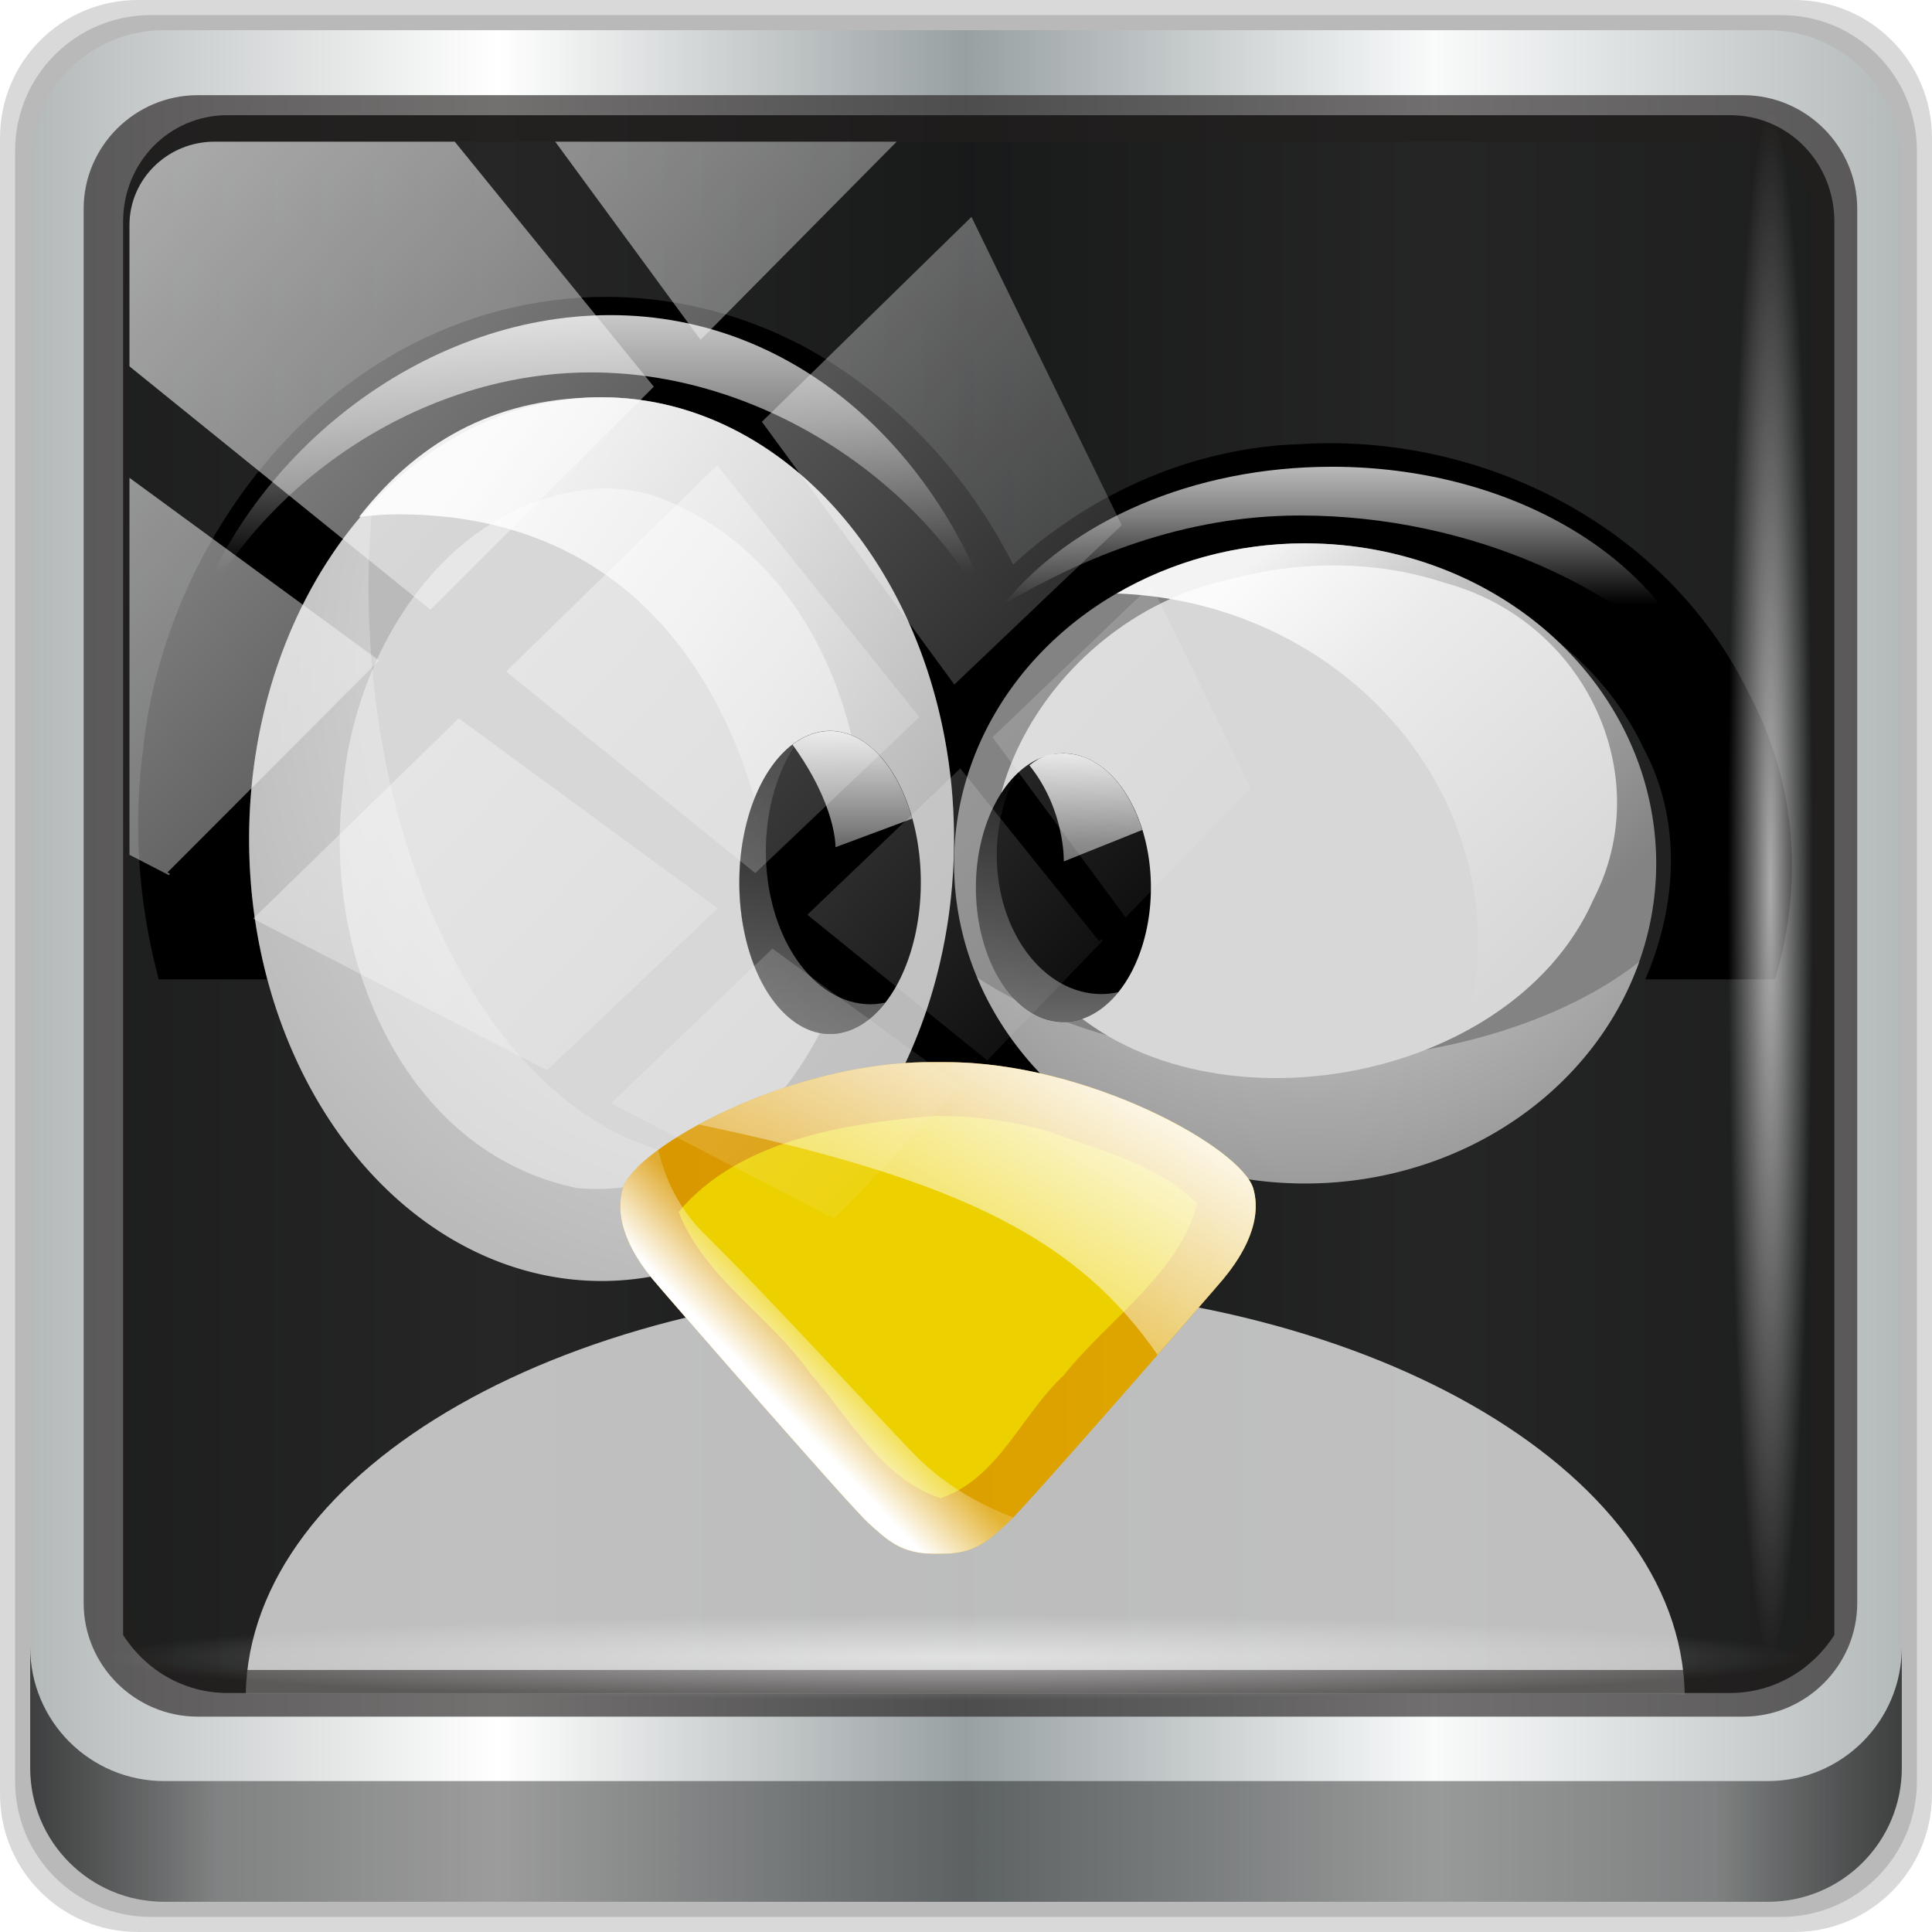 <?xml version="1.0" encoding="UTF-8" standalone="no"?>
<!-- Created with Inkscape (http://www.inkscape.org/) -->

<svg
   xmlns:dc="http://purl.org/dc/elements/1.1/"
   xmlns:cc="http://creativecommons.org/ns#"
   xmlns:rdf="http://www.w3.org/1999/02/22-rdf-syntax-ns#"
   xmlns:svg="http://www.w3.org/2000/svg"
   xmlns="http://www.w3.org/2000/svg"
   xmlns:xlink="http://www.w3.org/1999/xlink"
   xmlns:sodipodi="http://sodipodi.sourceforge.net/DTD/sodipodi-0.dtd"
   xmlns:inkscape="http://www.inkscape.org/namespaces/inkscape"
   width="96"
   height="96"
   viewBox="0 0 96 96"
   version="1.1"
   id="svg1072"
   inkscape:version="0.92.1 r15371"
   sodipodi:docname="supertux.svg">
  <defs
     id="defs1066">
    <linearGradient
       y2="47"
       x2="90"
       y1="47"
       x1="6"
       gradientTransform="matrix(1.107,0,0,1.107,-4.994,-3.621)"
       gradientUnits="userSpaceOnUse"
       id="linearGradient4071"
       xlink:href="#linearGradient6139-0"
       inkscape:collect="always" />
    <linearGradient
       id="linearGradient6139-0">
      <stop
         style="stop-color:#b4b9ba;stop-opacity:1"
         offset="0"
         id="stop6141-2" />
      <stop
         id="stop6151-0"
         offset="0.25"
         style="stop-color:#ffffff;stop-opacity:1;" />
      <stop
         id="stop6147-1"
         offset="0.5"
         style="stop-color:#98a0a2;stop-opacity:1" />
      <stop
         style="stop-color:#f9fbfb;stop-opacity:1"
         offset="0.75"
         id="stop6149-4" />
      <stop
         style="stop-color:#b4b9ba;stop-opacity:1"
         offset="1"
         id="stop6143-4" />
    </linearGradient>
    <linearGradient
       gradientUnits="userSpaceOnUse"
       y2="88.172"
       x2="94.5"
       y1="88.172"
       x1="1.5"
       id="linearGradient4129"
       xlink:href="#linearGradient3832-0-6-1-1"
       inkscape:collect="always"
       gradientTransform="translate(0.149,0.415)" />
    <linearGradient
       id="linearGradient3832-0-6-1-1">
      <stop
         id="stop3834-6-3-7-1"
         offset="0"
         style="stop-color:#000000;stop-opacity:1;" />
      <stop
         style="stop-color:#000000;stop-opacity:0.588;"
         offset="0.1"
         id="stop3872-2-4" />
      <stop
         id="stop3844-6-2-7-6"
         offset="0.9"
         style="stop-color:#000000;stop-opacity:0.588;" />
      <stop
         id="stop3836-5-0-2-9"
         offset="1"
         style="stop-color:#000000;stop-opacity:1;" />
    </linearGradient>
    <radialGradient
       r="43.199"
       fy="44.893"
       fx="13.948"
       cy="44.893"
       cx="13.948"
       gradientTransform="matrix(0.975,0,0,0.049,34.048,80.582)"
       gradientUnits="userSpaceOnUse"
       id="radialGradient7462"
       xlink:href="#linearGradient3737"
       inkscape:collect="always" />
    <linearGradient
       id="linearGradient3737">
      <stop
         id="stop3739"
         style="stop-color:#ffffff;stop-opacity:1"
         offset="0" />
      <stop
         id="stop3741"
         style="stop-color:#ffffff;stop-opacity:0"
         offset="1" />
    </linearGradient>
    <radialGradient
       r="43.199"
       fy="44.893"
       fx="13.948"
       cy="44.893"
       cx="13.948"
       gradientTransform="matrix(0.888,0,0,0.049,31.96,-90.317)"
       gradientUnits="userSpaceOnUse"
       id="radialGradient7464"
       xlink:href="#linearGradient3737"
       inkscape:collect="always" />
    <linearGradient
       y2="14.514"
       x2="50.528"
       y1="-28.642"
       x1="2.771"
       gradientUnits="userSpaceOnUse"
       id="linearGradient4767"
       xlink:href="#linearGradient3737"
       inkscape:collect="always" />
    <clipPath
       clipPathUnits="userSpaceOnUse"
       id="clipPath4156-4-1">
      <path
         style="opacity:0.6;fill:#ffffff;fill-opacity:1;stroke:none"
         d="m 27.046,-55.695 -14.214,13.321 h 0.061 l 15.653,21.771 10.231,-10.546 C 38.562,-32.302 27.468,-54.819 27.046,-55.695 Z M 9.647,-39.383 -5.241,-25.321 15.988,-7.806 26.372,-18.383 Z m 31.491,12.951 -9.741,9.714 8.945,12.458 7.781,-7.555 z m -49.84,4.379 -13.754,12.982 26.283,13.846 0.061,-0.062 -0.123,-0.062 L 13.599,-5.401 -8.702,-22.053 Z m 38.015,7.401 -9.803,9.775 11.579,9.559 7.628,-7.401 -8.669,-11.009 z m 20.187,5.674 -7.383,7.216 6.188,8.542 5.82,-6.137 z m -32.195,6.322 -9.557,9.498 13.662,7.185 7.934,-7.678 z m 23.312,2.374 -7.107,6.938 8.363,6.907 5.361,-5.674 -0.061,-0.092 -0.092,0.123 -6.464,-8.203 z m -8.73,8.542 -7.505,7.339 10.354,5.458 c 1.397,-1.321 5.675,-6.123 5.851,-6.322 z"
         id="path4158-0-8"
         inkscape:connector-curvature="0" />
    </clipPath>
    <linearGradient
       inkscape:collect="always"
       xlink:href="#linearGradient10039-2"
       id="linearGradient3717-2"
       gradientUnits="userSpaceOnUse"
       x1="193.531"
       y1="221.914"
       x2="193.531"
       y2="347.072"
       gradientTransform="matrix(0.381,0,0,0.203,-151.384,120.421)" />
    <linearGradient
       id="linearGradient10039-2">
      <stop
         offset="0"
         style="stop-color:#efefef;stop-opacity:1"
         id="stop10041-0" />
      <stop
         offset="1"
         style="stop-color:#bcbcbc;stop-opacity:1"
         id="stop10043-4" />
    </linearGradient>
    <linearGradient
       id="linearGradient10031-4">
      <stop
         offset="0"
         style="stop-color:#ffffff;stop-opacity:0.902"
         id="stop10033-6" />
      <stop
         offset="0.5"
         style="stop-color:#ffffff;stop-opacity:0.502"
         id="stop10370-9" />
      <stop
         offset="1"
         style="stop-color:#ffffff;stop-opacity:0"
         id="stop10035-8" />
    </linearGradient>
    <filter
       style="color-interpolation-filters:sRGB"
       id="filter12102-3"
       height="1.68"
       width="1.291"
       y="-0.34"
       x="-0.146">
      <feGaussianBlur
         stdDeviation="9.305"
         id="feGaussianBlur12104-6" />
    </filter>
    <radialGradient
       inkscape:collect="always"
       xlink:href="#linearGradient11291-2"
       id="radialGradient3728-4"
       gradientUnits="userSpaceOnUse"
       gradientTransform="matrix(-0.995,-0.016,0.015,-0.904,134.289,81.467)"
       cx="232.906"
       cy="51.546"
       fx="232.906"
       fy="51.546"
       r="36.125" />
    <linearGradient
       id="linearGradient11291-2">
      <stop
         offset="0"
         style="stop-color:#ffffff;stop-opacity:0.902"
         id="stop11293-4" />
      <stop
         offset="0.328"
         style="stop-color:#ffffff;stop-opacity:0.502"
         id="stop11295-2" />
      <stop
         offset="1"
         style="stop-color:#ffffff;stop-opacity:0"
         id="stop11297-4" />
    </linearGradient>
    <filter
       style="color-interpolation-filters:sRGB"
       id="filter11252-9"
       height="1.4"
       width="1.372"
       y="-0.2"
       x="-0.186">
      <feGaussianBlur
         stdDeviation="5.275"
         id="feGaussianBlur11254-6" />
    </filter>
    <filter
       style="color-interpolation-filters:sRGB"
       id="filter11182-5"
       height="1.251"
       width="1.339"
       y="-0.125"
       x="-0.169">
      <feGaussianBlur
         stdDeviation="4.032"
         id="feGaussianBlur11184-3" />
    </filter>
    <linearGradient
       inkscape:collect="always"
       xlink:href="#linearGradient10031-4"
       id="linearGradient3730-0"
       gradientUnits="userSpaceOnUse"
       x1="128.406"
       y1="94.969"
       x2="179.781"
       y2="130.469"
       gradientTransform="matrix(0.561,0,0,0.555,-227.262,-31.348)" />
    <radialGradient
       inkscape:collect="always"
       xlink:href="#linearGradient11121-5"
       id="radialGradient3732-5"
       gradientUnits="userSpaceOnUse"
       gradientTransform="matrix(-0.911,0.999,-0.87,-0.777,90.089,3.11)"
       cx="113.134"
       cy="125.417"
       fx="113.134"
       fy="125.417"
       r="35.125" />
    <linearGradient
       id="linearGradient11121-5">
      <stop
         offset="0"
         style="stop-color:#ffffff;stop-opacity:0.902"
         id="stop11123-4" />
      <stop
         offset="0.453"
         style="stop-color:#ffffff;stop-opacity:0.502"
         id="stop11125-1" />
      <stop
         offset="1"
         style="stop-color:#ffffff;stop-opacity:0"
         id="stop11127-3" />
    </linearGradient>
    <linearGradient
       inkscape:collect="always"
       xlink:href="#linearGradient10031-4"
       id="linearGradient3734-3"
       gradientUnits="userSpaceOnUse"
       x1="155.012"
       y1="55.221"
       x2="155.012"
       y2="88.42"
       gradientTransform="matrix(0.561,0,0,0.555,-227.262,-31.348)" />
    <linearGradient
       inkscape:collect="always"
       xlink:href="#linearGradient10031-4"
       id="linearGradient3736-0"
       gradientUnits="userSpaceOnUse"
       x1="233.849"
       y1="72.523"
       x2="233.849"
       y2="91.968"
       gradientTransform="matrix(0.561,0,0,0.555,-227.262,-31.348)" />
    <linearGradient
       inkscape:collect="always"
       xlink:href="#linearGradient11360-8"
       id="linearGradient3738-6"
       gradientUnits="userSpaceOnUse"
       x1="223.031"
       y1="91.016"
       x2="258.875"
       y2="130.016"
       gradientTransform="matrix(0.561,0,0,0.555,-227.262,-31.348)" />
    <linearGradient
       id="linearGradient11360-8">
      <stop
         offset="0"
         style="stop-color:#ffffff;stop-opacity:0.902"
         id="stop11362-2" />
      <stop
         offset="0.315"
         style="stop-color:#ffffff;stop-opacity:0.502"
         id="stop11364-1" />
      <stop
         offset="1"
         style="stop-color:#ffffff;stop-opacity:0"
         id="stop11366-3" />
    </linearGradient>
    <linearGradient
       inkscape:collect="always"
       xlink:href="#linearGradient11532-4"
       id="linearGradient3740-1"
       gradientUnits="userSpaceOnUse"
       x1="173.562"
       y1="158.781"
       x2="183.062"
       y2="99.135"
       gradientTransform="matrix(0.561,0,0,0.555,-227.262,-31.348)" />
    <linearGradient
       id="linearGradient11532-4">
      <stop
         offset="0"
         style="stop-color:#ffffff;stop-opacity:0.902"
         id="stop11534-9" />
      <stop
         offset="0.176"
         style="stop-color:#ffffff;stop-opacity:0.502"
         id="stop11536-0" />
      <stop
         offset="1"
         style="stop-color:#ffffff;stop-opacity:0"
         id="stop11538-0" />
    </linearGradient>
    <linearGradient
       inkscape:collect="always"
       xlink:href="#linearGradient10433-4"
       id="linearGradient3742-3"
       gradientUnits="userSpaceOnUse"
       x1="156.37"
       y1="169.469"
       x2="228.69"
       y2="169.469"
       gradientTransform="matrix(0.561,0,0,0.555,-227.262,-31.348)" />
    <linearGradient
       id="linearGradient10433-4">
      <stop
         offset="0"
         style="stop-color:#d99600;stop-opacity:1"
         id="stop10435-7" />
      <stop
         offset="1"
         style="stop-color:#dfa800;stop-opacity:1"
         id="stop10437-6" />
    </linearGradient>
    <filter
       style="color-interpolation-filters:sRGB"
       id="filter10487-8">
      <feGaussianBlur
         stdDeviation="1.342"
         id="feGaussianBlur10489-9" />
    </filter>
    <filter
       style="color-interpolation-filters:sRGB"
       id="filter10857-2"
       height="1.365"
       width="1.272"
       y="-0.183"
       x="-0.136">
      <feGaussianBlur
         stdDeviation="3.208"
         id="feGaussianBlur10859-0" />
    </filter>
    <linearGradient
       inkscape:collect="always"
       xlink:href="#linearGradient10762-4"
       id="linearGradient3744-4"
       gradientUnits="userSpaceOnUse"
       x1="215.938"
       y1="142.375"
       x2="196.814"
       y2="174.625"
       gradientTransform="matrix(0.561,0,0,0.555,-227.262,-31.348)" />
    <linearGradient
       id="linearGradient10762-4">
      <stop
         offset="0"
         style="stop-color:#ffffff;stop-opacity:1"
         id="stop10764-8" />
      <stop
         offset="1"
         style="stop-color:#ffffff;stop-opacity:0.196"
         id="stop10766-1" />
    </linearGradient>
    <linearGradient
       inkscape:collect="always"
       xlink:href="#linearGradient10762-4"
       id="linearGradient3746-7"
       gradientUnits="userSpaceOnUse"
       x1="177.015"
       y1="182.038"
       x2="183.344"
       y2="176.047"
       gradientTransform="matrix(0.561,0,0,0.555,-227.262,-31.348)" />
    <linearGradient
       inkscape:collect="always"
       xlink:href="#linearGradient11524-7"
       id="linearGradient3750-0"
       gradientUnits="userSpaceOnUse"
       x1="204.438"
       y1="154.975"
       x2="204.438"
       y2="109.719"
       gradientTransform="matrix(0.561,0,0,0.555,-227.262,-31.348)" />
    <linearGradient
       id="linearGradient11524-7">
      <stop
         offset="0"
         style="stop-color:#ffffff;stop-opacity:0.902"
         id="stop11526-8" />
      <stop
         offset="0.232"
         style="stop-color:#ffffff;stop-opacity:0.502"
         id="stop11528-2" />
      <stop
         offset="1"
         style="stop-color:#ffffff;stop-opacity:0"
         id="stop11530-4" />
    </linearGradient>
    <linearGradient
       inkscape:collect="always"
       xlink:href="#linearGradient10031-4"
       id="linearGradient3752-6"
       gradientUnits="userSpaceOnUse"
       x1="183.188"
       y1="105.875"
       x2="183.188"
       y2="127.13"
       gradientTransform="matrix(0.561,0,0,0.555,-227.262,-31.348)" />
    <linearGradient
       inkscape:collect="always"
       xlink:href="#linearGradient11633-7"
       id="linearGradient3754-6"
       gradientUnits="userSpaceOnUse"
       x1="208.344"
       y1="108.344"
       x2="207.062"
       y2="140.172"
       gradientTransform="matrix(0.561,0,0,0.555,-227.262,-31.348)" />
    <linearGradient
       id="linearGradient11633-7">
      <stop
         offset="0"
         style="stop-color:#ffffff;stop-opacity:0.902"
         id="stop11635-2" />
      <stop
         offset="0.309"
         style="stop-color:#ffffff;stop-opacity:0.502"
         id="stop11637-9" />
      <stop
         offset="1"
         style="stop-color:#ffffff;stop-opacity:0"
         id="stop11639-3" />
    </linearGradient>
  </defs>
  <sodipodi:namedview
     id="base"
     pagecolor="#ffffff"
     bordercolor="#666666"
     borderopacity="1.0"
     inkscape:pageopacity="0.0"
     inkscape:pageshadow="2"
     inkscape:zoom="4.1387769"
     inkscape:cx="39.903557"
     inkscape:cy="20.367962"
     inkscape:document-units="px"
     inkscape:current-layer="g2574"
     showgrid="false"
     inkscape:showpageshadow="false"
     units="px"
     inkscape:lockguides="false"
     inkscape:window-width="1280"
     inkscape:window-height="972"
     inkscape:window-x="0"
     inkscape:window-y="26"
     inkscape:window-maximized="1"
     inkscape:snap-global="false" />
  <g
     inkscape:label="Livello 1"
     inkscape:groupmode="layer"
     id="layer1"
     transform="translate(0,-1026.52)">
    <g
       transform="translate(-0.149,1026.105)"
       style="display:inline"
       id="g2574">
      <path
         inkscape:connector-curvature="0"
         id="path3288"
         d="M 89.292,0.415 H 7.006 c -3.799,0 -6.857,3.058 -6.857,6.857 V 89.558 c 0,3.799 3.058,6.857 6.857,6.857 H 89.292 c 3.799,0 6.857,-3.058 6.857,-6.857 V 7.272 c 0,-3.799 -3.058,-6.857 -6.857,-6.857 z"
         style="display:inline;opacity:0.15;fill:#000000;fill-opacity:1;fill-rule:nonzero;stroke:none" />
      <path
         style="display:inline;opacity:0.15;fill:#000000;fill-opacity:1;fill-rule:nonzero;stroke:none"
         d="M 88.649,1.165 H 7.649 c -3.739,0 -6.75,3.01 -6.75,6.75 V 88.915 c 0,3.74 3.011,6.75 6.75,6.75 H 88.649 c 3.74,0 6.75,-3.01 6.75,-6.75 V 7.915 c 0,-3.739 -3.01,-6.75 -6.75,-6.75 z"
         id="path4085"
         inkscape:connector-curvature="0" />
      <path
         inkscape:connector-curvature="0"
         id="rect4251-1"
         d="M 88.006,1.915 H 8.292 c -3.68,0 -6.643,2.963 -6.643,6.643 V 88.272 c 0,3.68 2.963,6.643 6.643,6.643 H 88.006 c 3.68,0 6.643,-2.963 6.643,-6.643 V 8.558 c 0,-3.68 -2.963,-6.643 -6.643,-6.643 z"
         style="display:inline;fill:url(#linearGradient4071);fill-opacity:1;fill-rule:nonzero;stroke:none" />
      <path
         sodipodi:nodetypes="sscccsccscccsss"
         inkscape:connector-curvature="0"
         id="path3400-6"
         d="m 11.451,6.138 c -2.89,0 -5.185,2.343 -5.185,5.295 v 21.942 7.413 40.872 c 1.11,1.725 3.004,2.879 5.185,2.879 h 4.148 66.366 4.148 c 2.181,0 4.075,-1.154 5.185,-2.879 V 40.788 33.375 11.433 c 0,-2.952 -2.295,-5.295 -5.185,-5.295 z"
         style="display:inline;opacity:0.867;fill:#050505;fill-opacity:1;fill-rule:nonzero;stroke:none;stroke-width:1.048" />
      <path
         style="opacity:0.759;fill:#ffffff;fill-opacity:0.932;fill-rule:evenodd;stroke:none;stroke-width:4.209;stroke-linecap:square;stroke-linejoin:round;stroke-miterlimit:4;stroke-dasharray:none;stroke-dashoffset:0;stroke-opacity:1;paint-order:markers stroke fill"
         d="m 48.109,64.28 c -19.612,0 -35.529,9.066 -35.749,20.297 h 70.579 c 0.312,0 0.616,0.026 0.922,0.048 C 83.685,73.372 67.749,64.28 48.109,64.28 Z"
         id="path932"
         inkscape:connector-curvature="0" />
      <g
         transform="matrix(0.812,0,0,0.812,135.129,14.225)"
         id="g1752"
         style="stroke:none">
        <path
           transform="matrix(0.43,0,0,0.425,-189.798,-23.816)"
           inkscape:connector-curvature="0"
           d="m 117.219,133 c 3.863,15.282 13.556,28.897 28.438,33.938 4.887,1.718 9.87,2.048 14.688,1.312 1.405,1.765 2.916,3.39 4.188,4.781 7.826,7.977 13.863,18.165 23.031,24.594 6.386,2.995 13.205,-0.804 16.875,-6.125 7.676,-9.636 17.214,-18.033 23.656,-28.5 1.01,-1.757 1.286,-3.57 1.062,-5.312 3.503,0.292 7.036,0.116 10.5,-0.562 13.596,-1.778 25.786,-11.562 30.812,-24.125 H 194.625 c 1.065,2.755 2.486,5.336 4.188,7.719 -2.226,-0.271 -4.472,-0.393 -6.719,-0.375 0.947,-2.376 1.719,-4.838 2.344,-7.344 z"
           id="path3548"
           style="color:#000000;display:inline;overflow:visible;visibility:visible;fill:#000000;fill-opacity:1;stroke:none;stroke-width:1.969;marker:none;filter:url(#filter12102-3);enable-background:accumulate" />
        <g
           id="g972"
           transform="translate(10.429,0.294)">
          <path
             style="color:#000000;font-style:normal;font-variant:normal;font-weight:normal;font-stretch:normal;font-size:medium;line-height:normal;font-family:AlArabiya;-inkscape-font-specification:AlArabiya;text-indent:0;text-align:start;text-decoration:none;text-decoration-line:none;letter-spacing:normal;word-spacing:normal;text-transform:none;writing-mode:lr-tb;direction:ltr;text-anchor:start;display:inline;overflow:visible;visibility:visible;fill:#000000;fill-opacity:1;stroke:none;stroke-width:7.255;marker:none;enable-background:accumulate"
             id="path3562"
             d="m -139.787,0.87 c -0.279,0.002 -0.562,0.006 -0.841,0.017 a 3.647,3.609 0 0 0 -0.018,0 C -155.977,1.606 -166.32,15.102 -167.87,28.212 c -0.003,0.017 0.003,0.035 0,0.052 -0.003,0.023 -0.015,0.046 -0.018,0.069 h 0.018 c -0.662,4.686 -0.339,9.606 0.929,14.296 h 6.644 c -0.72,-2.698 -1.122,-5.586 -1.122,-8.588 0,-14.933 9.668,-27.03 21.58,-27.03 8.907,0 16.535,6.773 19.827,16.43 0.01,0.03 0.025,0.057 0.035,0.087 0.021,0.059 0.049,0.115 0.07,0.173 -0.004,0.007 -0.014,0.011 -0.018,0.017 1.052,3.185 1.648,6.661 1.648,10.323 0,3.001 -0.402,5.89 -1.122,8.588 h 2.577 c -0.939,-2.2 -1.455,-4.593 -1.455,-7.096 0,-10.816 9.609,-19.587 21.474,-19.587 6.085,0 11.588,2.314 15.497,6.02 2.205,1.777 4.027,3.979 5.224,6.523 a 3.647,3.609 0 0 0 0.07,0.139 c 2.267,4.338 1.985,9.47 0.035,14.001 h 7.941 c 1.657,-5.559 1.413,-11.632 -1.437,-17.176 -0.023,-0.045 -0.029,-0.094 -0.053,-0.139 l -0.018,0.017 C -74.527,14.888 -86.047,9.104 -97.311,9.891 v -0.017 c -0.041,0.002 -0.081,0.015 -0.123,0.017 -6.466,0.292 -12.573,3.082 -17.232,7.356 -2.792,-5.515 -7.15,-10.293 -13.077,-13.498 a 3.647,3.609 0 0 0 -0.07,-0.017 c -3.661,-1.895 -7.79,-2.899 -11.973,-2.863 z"
             inkscape:connector-curvature="0" />
          <path
             style="color:#000000;display:inline;overflow:visible;visibility:visible;fill:#838383;fill-opacity:1;stroke:none;stroke-width:1.116;stroke-linecap:round;stroke-linejoin:round;stroke-miterlimit:4;stroke-dasharray:none;stroke-dashoffset:0;stroke-opacity:1;marker:none;enable-background:accumulate"
             id="path3564"
             d="m -75.311,35.537 a 21.483,19.583 0 1 1 -42.967,0 21.483,19.583 0 1 1 42.967,0 z"
             inkscape:connector-curvature="0" />
          <path
             style="color:#000000;display:inline;overflow:visible;visibility:visible;fill:url(#radialGradient3728-4);fill-opacity:1;stroke:none;stroke-width:1.116;marker:none;enable-background:accumulate"
             id="path3566"
             d="m -76.345,41.553 c -4.668,3.67 -12.291,6.072 -20.913,6.072 -7.86,0 -14.897,-1.986 -19.616,-5.118 3.083,7.371 10.902,12.613 20.072,12.613 9.562,0 17.672,-5.696 20.458,-13.567 z"
             inkscape:connector-curvature="0" />
          <path
             style="color:#000000;display:inline;overflow:visible;visibility:visible;fill:#d7d7d7;fill-opacity:1;stroke:none;stroke-width:2.117;stroke-linecap:round;stroke-linejoin:round;stroke-miterlimit:4;stroke-dasharray:none;stroke-dashoffset:0;stroke-opacity:1;marker:none;filter:url(#filter11252-9);enable-background:accumulate"
             id="path3568"
             transform="matrix(0.546,-0.127,0.115,0.482,-237.627,4.483)"
             d="M 230.562,89.156 C 209.831,88.74 191.201,112.312 200.594,132 c 9.83,23.329 46.584,26.902 60.656,5.781 9.875,-13.04 6.235,-33.713 -7.875,-42.25 -6.642,-4.6 -14.804,-6.737 -22.812,-6.375 z"
             inkscape:connector-curvature="0" />
          <path
             style="color:#000000;display:inline;overflow:visible;visibility:visible;fill:#000000;stroke:none;stroke-width:1.116;stroke-linecap:round;stroke-linejoin:round;stroke-miterlimit:4;stroke-dasharray:none;stroke-dashoffset:0;stroke-opacity:1;marker:none;enable-background:accumulate"
             id="path3570"
             d="m -106.231,37.017 a 5.355,8.219 0 1 1 -10.71,0 5.355,8.219 0 1 1 10.71,0 z"
             inkscape:connector-curvature="0" />
          <path
             style="color:#000000;display:inline;overflow:visible;visibility:visible;fill:#bababa;fill-opacity:1;stroke:none;stroke-width:1.116;marker:none;enable-background:accumulate"
             id="path3572"
             d="m -118.279,34.049 a 21.568,27.038 0 1 1 -43.137,0 21.568,27.038 0 1 1 43.137,0 z"
             inkscape:connector-curvature="0" />
          <path
             style="color:#000000;display:inline;overflow:visible;visibility:visible;fill:#d7d7d7;fill-opacity:1;stroke:none;stroke-width:1.969;marker:none;filter:url(#filter11182-5);enable-background:accumulate"
             id="path3574"
             d="m 155.312,79.188 c -16.572,1.288 -26.663,18.248 -27.75,33.5 -2.085,17.827 6.525,39.672 25.625,43.625 16.196,1.482 28.45,-14.644 30.344,-29.5 3.554,-17.925 -3.761,-40.379 -22.25,-46.938 -1.943,-0.506 -3.955,-0.812 -5.969,-0.688 z"
             inkscape:connector-curvature="0"
             transform="matrix(0.561,0,0,0.555,-227.262,-31.348)" />
          <path
             style="color:#000000;display:inline;overflow:visible;visibility:visible;fill:url(#linearGradient3730-0);fill-opacity:1;stroke:none;stroke-width:1.116;marker:none;enable-background:accumulate"
             id="path3576"
             d="m -139.839,7.011 c -6.03,0 -10.932,2.317 -14.846,7.317 0.793,-0.097 1.605,-0.156 2.419,-0.156 16.532,0 23.541,14.123 23.541,30.574 0,5.19 -1.057,10.064 -2.945,14.313 7.853,-4.041 13.393,-13.717 13.393,-25.017 0,-14.933 -9.65,-27.03 -21.562,-27.03 z"
             inkscape:connector-curvature="0" />
          <path
             style="color:#000000;display:inline;overflow:visible;visibility:visible;fill:url(#radialGradient3732-5);fill-opacity:1;stroke:none;stroke-width:1.099;marker:none;enable-background:accumulate"
             id="path3578"
             d="m -153.863,13.517 c -4.618,4.959 -7.555,12.303 -7.555,20.524 0,14.933 9.668,27.047 21.58,27.047 7.409,0 13.945,-4.68 17.828,-11.815 -3.099,2.776 -6.657,4.355 -10.448,4.355 -11.953,0 -21.65,-15.703 -21.65,-35.08 0,-1.709 0.1,-3.388 0.245,-5.031 z"
             inkscape:connector-curvature="0" />
          <path
             style="color:#000000;display:inline;overflow:visible;visibility:visible;fill:#000000;stroke:none;stroke-width:1.116;stroke-linecap:round;stroke-linejoin:round;stroke-miterlimit:4;stroke-dasharray:none;stroke-dashoffset:0;stroke-opacity:1;marker:none;enable-background:accumulate"
             id="path3580"
             d="m -120.312,36.699 a 5.553,9.274 0 1 1 -11.107,0 5.553,9.274 0 1 1 11.107,0 z"
             inkscape:connector-curvature="0" />
          <path
             style="color:#000000;display:inline;overflow:visible;visibility:visible;fill:url(#linearGradient3734-3);fill-opacity:1;stroke:none;stroke-width:0.558;marker:none;enable-background:accumulate"
             id="path3582"
             d="m -139.314,1.982 c -11.636,0 -22.471,8.73 -25.797,19.551 h 0.034 c 3.64,-8.512 13.514,-16.045 24.595,-16.045 11.081,0 21.303,7.534 24.943,16.045 h 0.038 C -118.826,10.712 -127.678,1.982 -139.314,1.982 Z"
             inkscape:connector-curvature="0" />
          <path
             style="color:#000000;display:inline;overflow:visible;visibility:visible;fill:url(#linearGradient3736-0);fill-opacity:1;stroke:none;stroke-width:0.558;marker:none;enable-background:accumulate"
             id="path3584"
             d="m -95.165,11.262 c -8.547,0 -16.023,3.38 -20.072,8.414 4.85,-2.852 10.97,-5.432 18.133,-5.432 10.574,0 20.127,4.633 24.606,10.185 -2.408,-7.547 -11.641,-13.168 -22.666,-13.168 z"
             inkscape:connector-curvature="0" />
          <path
             style="color:#000000;display:inline;overflow:visible;visibility:visible;fill:none;stroke:none;stroke-width:1.116;stroke-opacity:1;marker:none;enable-background:accumulate"
             id="path3586"
             d="m -118.279,34.049 a 21.568,27.038 0 1 1 -43.137,0 21.568,27.038 0 1 1 43.137,0 z"
             inkscape:connector-curvature="0" />
          <path
             style="color:#000000;display:inline;overflow:visible;visibility:visible;fill:url(#linearGradient3738-6);fill-opacity:1;stroke:none;stroke-width:1.116;marker:none;enable-background:accumulate"
             id="path3588"
             d="m -96.803,15.946 c -4.242,0 -8.186,1.136 -11.517,3.071 12.286,0.444 22.105,9.849 22.105,21.409 0,5.444 -2.181,10.41 -5.767,14.192 9.546,-1.993 16.671,-9.778 16.671,-19.084 0,-10.816 -9.627,-19.587 -21.492,-19.587 z"
             inkscape:connector-curvature="0" />
          <path
             style="color:#000000;display:inline;overflow:visible;visibility:visible;fill:url(#linearGradient3740-1);fill-opacity:1;stroke:none;stroke-width:1.116;stroke-linecap:round;stroke-linejoin:round;stroke-miterlimit:4;stroke-dasharray:none;stroke-dashoffset:0;stroke-opacity:1;marker:none;enable-background:accumulate"
             id="path3590"
             d="m -127.831,28.038 c -2.095,1.327 -3.594,4.693 -3.594,8.657 0,5.122 2.49,9.282 5.557,9.282 1.272,0 2.447,-0.724 3.383,-1.926 -0.294,0.06 -0.589,0.104 -0.894,0.104 -3.543,0 -6.416,-4.194 -6.416,-9.369 0,-2.651 0.751,-5.045 1.963,-6.749 z"
             inkscape:connector-curvature="0" />
          <path
             style="color:#000000;display:inline;overflow:visible;visibility:visible;fill:none;stroke:none;stroke-width:1.116;stroke-linecap:round;stroke-linejoin:round;stroke-miterlimit:4;stroke-dasharray:none;stroke-dashoffset:0;stroke-opacity:1;marker:none;enable-background:accumulate"
             id="path3592"
             d="m -75.311,35.537 a 21.483,19.583 0 1 1 -42.967,0 21.483,19.583 0 1 1 42.967,0 z"
             inkscape:connector-curvature="0" />
          <path
             style="fill:url(#linearGradient3742-3);fill-opacity:1;stroke:none;stroke-width:0.558"
             id="path3594"
             d="m -119.75,47.695 c -8.677,0 -18.109,5.248 -18.81,7.755 -0.645,2.306 1.054,4.584 1.841,5.534 0.794,0.96 12.06,13.89 13.2,14.92 1.14,1.03 1.999,1.874 3.982,1.874 0.909,0 -0.322,0 0.583,0 1.983,0 2.814,-0.843 3.954,-1.874 1.14,-1.03 12.388,-13.961 13.183,-14.92 0.787,-0.951 2.503,-3.228 1.858,-5.534 -0.701,-2.507 -10.133,-7.755 -18.81,-7.755 z"
             inkscape:connector-curvature="0" />
          <path
             style="fill:none;stroke:none;filter:url(#filter10487-8)"
             id="path3596"
             d="m 190.469,146.406 c -10.072,1.021 -21.939,3.591 -28.469,11.781 1.071,6.926 8.092,10.769 11.805,16.202 6.014,6.001 10.155,14.787 18.132,18.205 6.978,-0.235 9.579,-8.399 14.281,-12.281 5.247,-7.495 14.344,-13.174 16.875,-22.188 -1.914,-4.692 -8.203,-5.61 -12.125,-8.062 -6.545,-2.581 -13.396,-4.009 -20.5,-3.656 z"
             inkscape:connector-curvature="0"
             transform="matrix(0.561,0,0,0.555,-227.262,-31.348)" />
          <path
             style="fill:#ecd000;fill-opacity:1;stroke:none;filter:url(#filter10857-2)"
             id="path3598"
             d="m 191.875,148.375 c -9.706,0.823 -21.168,2.705 -27.656,10.562 2.807,7.249 10.013,11.528 14.375,17.812 4.286,4.917 7.767,11.614 14.188,13.75 6.288,-2.103 8.862,-9.268 13.438,-13.531 4.857,-6.189 12.599,-11.222 14.562,-18.938 -4.081,-4.295 -10.91,-5.992 -16.562,-8.094 -4.008,-1.111 -8.184,-1.644 -12.344,-1.562 z"
             inkscape:connector-curvature="0"
             transform="matrix(0.561,0,0,0.555,-227.262,-31.348)" />
          <path
             style="fill:url(#linearGradient3744-4);fill-opacity:1;stroke:none;stroke-width:0.558"
             id="path3600"
             d="m -119.75,47.695 c -5.102,0 -10.451,1.812 -14.147,3.817 16.373,3.439 23.281,7.19 28.066,14.088 1.997,-2.291 3.732,-4.274 4.014,-4.615 0.787,-0.951 2.503,-3.228 1.858,-5.534 -0.701,-2.507 -10.133,-7.755 -18.81,-7.755 z"
             inkscape:connector-curvature="0" />
          <path
             style="fill:url(#linearGradient3746-7);fill-opacity:1;stroke:none;stroke-width:0.558"
             id="path3602"
             d="m -136.386,53.056 c -1.205,0.886 -1.991,1.74 -2.174,2.394 -0.645,2.306 1.054,4.584 1.841,5.534 0.794,0.96 12.06,13.89 13.2,14.92 1.14,1.03 1.996,1.874 3.979,1.874 h 0.578 c 1.983,0 2.821,-0.843 3.962,-1.874 0.055,-0.05 0.233,-0.244 0.333,-0.347 -2.167,-0.84 -4.185,-2.025 -5.855,-3.678 -1.636,-1.619 -8.484,-9.177 -13.095,-13.741 -1.505,-1.489 -2.336,-3.302 -2.77,-5.083 z"
             inkscape:connector-curvature="0" />
          <path
             style="fill:none;stroke:none;stroke-width:1.674;stroke-miterlimit:4;stroke-dasharray:none;stroke-opacity:1"
             id="path3604"
             d="m -119.75,47.695 c -8.677,0 -18.109,5.248 -18.81,7.755 -0.645,2.306 1.054,4.584 1.841,5.534 0.794,0.96 12.06,13.89 13.2,14.92 1.14,1.03 1.999,1.874 3.982,1.874 0.909,0 -0.322,0 0.583,0 1.983,0 2.814,-0.843 3.954,-1.874 1.14,-1.03 12.388,-13.961 13.183,-14.92 0.787,-0.951 2.503,-3.228 1.858,-5.534 -0.701,-2.507 -10.133,-7.755 -18.81,-7.755 z"
             inkscape:connector-curvature="0" />
          <path
             style="color:#000000;display:inline;overflow:visible;visibility:visible;fill:url(#linearGradient3750-0);fill-opacity:1;stroke:none;stroke-width:1.116;stroke-linecap:round;stroke-linejoin:round;stroke-miterlimit:4;stroke-dasharray:none;stroke-dashoffset:0;stroke-opacity:1;marker:none;enable-background:accumulate"
             id="path3606"
             d="m -114.491,30.12 c -1.474,1.464 -2.454,4.01 -2.454,6.905 0,4.539 2.407,8.206 5.364,8.206 1.275,0 2.446,-0.679 3.366,-1.822 -0.337,0.073 -0.681,0.121 -1.034,0.121 -3.543,0 -6.416,-3.806 -6.416,-8.501 0,-1.829 0.432,-3.523 1.175,-4.91 z"
             inkscape:connector-curvature="0" />
          <path
             style="fill:url(#linearGradient3752-6);fill-opacity:1;stroke:none;stroke-width:0.558"
             id="path3608"
             d="m -125.868,27.431 c -0.821,0 -1.596,0.299 -2.296,0.833 2.713,3.751 2.63,6.28 2.63,6.28 l 4.698,-1.752 c -0.883,-3.168 -2.801,-5.361 -5.031,-5.361 z"
             inkscape:connector-curvature="0" />
          <path
             style="fill:url(#linearGradient3754-6);fill-opacity:1;stroke:none;stroke-width:0.558"
             id="path3610"
             d="m -111.581,28.802 c -0.877,0 -1.356,0.155 -2.086,0.729 2.198,2.742 2.104,5.881 2.104,5.881 l 4.803,-1.926 c -0.861,-2.769 -2.688,-4.684 -4.821,-4.684 z"
             inkscape:connector-curvature="0" />
        </g>
      </g>
      <path
         style="color:#000000;font-style:normal;font-variant:normal;font-weight:normal;font-stretch:normal;font-size:medium;line-height:normal;font-family:Sans;-inkscape-font-specification:Sans;text-indent:0;text-align:start;text-decoration:none;text-decoration-line:none;letter-spacing:normal;word-spacing:normal;text-transform:none;writing-mode:lr-tb;direction:ltr;baseline-shift:baseline;text-anchor:start;display:inline;overflow:visible;visibility:visible;fill:#241f1f;fill-opacity:0.633;stroke:none;stroke-width:2.376;marker:none;enable-background:accumulate"
         d="m 9.974,5.144 c -3.117,0 -5.668,2.54 -5.668,5.646 v 69.278 c 0,3.106 2.551,5.646 5.668,5.646 H 86.766 c 3.117,0 5.668,-2.54 5.668,-5.646 V 10.79 c 0,-3.106 -2.551,-5.646 -5.668,-5.646 z m 0,2.319 H 86.766 c 1.888,0 3.352,1.48 3.352,3.327 v 69.278 c 0,1.846 -1.464,3.327 -3.352,3.327 H 9.974 c -1.888,0 -3.352,-1.48 -3.352,-3.327 V 10.79 c 0,-1.846 1.464,-3.327 3.352,-3.327 z"
         id="path4989"
         inkscape:connector-curvature="0" />
      <path
         id="path4118"
         d="m 1.649,82.259 v 6 c 0,3.68 2.976,6.656 6.656,6.656 H 87.993 c 3.68,0 6.656,-2.976 6.656,-6.656 v -6 c 0,3.68 -2.976,6.656 -6.656,6.656 H 8.305 c -3.68,0 -6.656,-2.976 -6.656,-6.656 z"
         style="display:inline;opacity:0.658;fill:url(#linearGradient4129);fill-opacity:1;fill-rule:nonzero;stroke:none"
         inkscape:connector-curvature="0" />
      <rect
         ry="4.25"
         rx="0"
         y="80.665"
         x="5.524"
         height="4.25"
         width="84.25"
         id="rect4131"
         style="opacity:0.55;fill:url(#radialGradient7462);fill-opacity:1;stroke:none" />
      <rect
         transform="rotate(90)"
         style="opacity:0.669;fill:url(#radialGradient7464);fill-opacity:1;stroke:none"
         id="rect4141"
         width="76.75"
         height="4.25"
         x="5.975"
         y="-90.234"
         rx="0"
         ry="4.25" />
      <rect
         clip-path="url(#clipPath4156-4-1)"
         ry="3.957"
         rx="3.957"
         y="-30"
         x="2"
         height="69.024"
         width="75.966"
         id="rect4146"
         style="opacity:0.619;fill:url(#linearGradient4767);fill-opacity:1;stroke:none"
         transform="matrix(1.069,0,0,1.048,4.444,38.894)" />
    </g>
  </g>
</svg>
